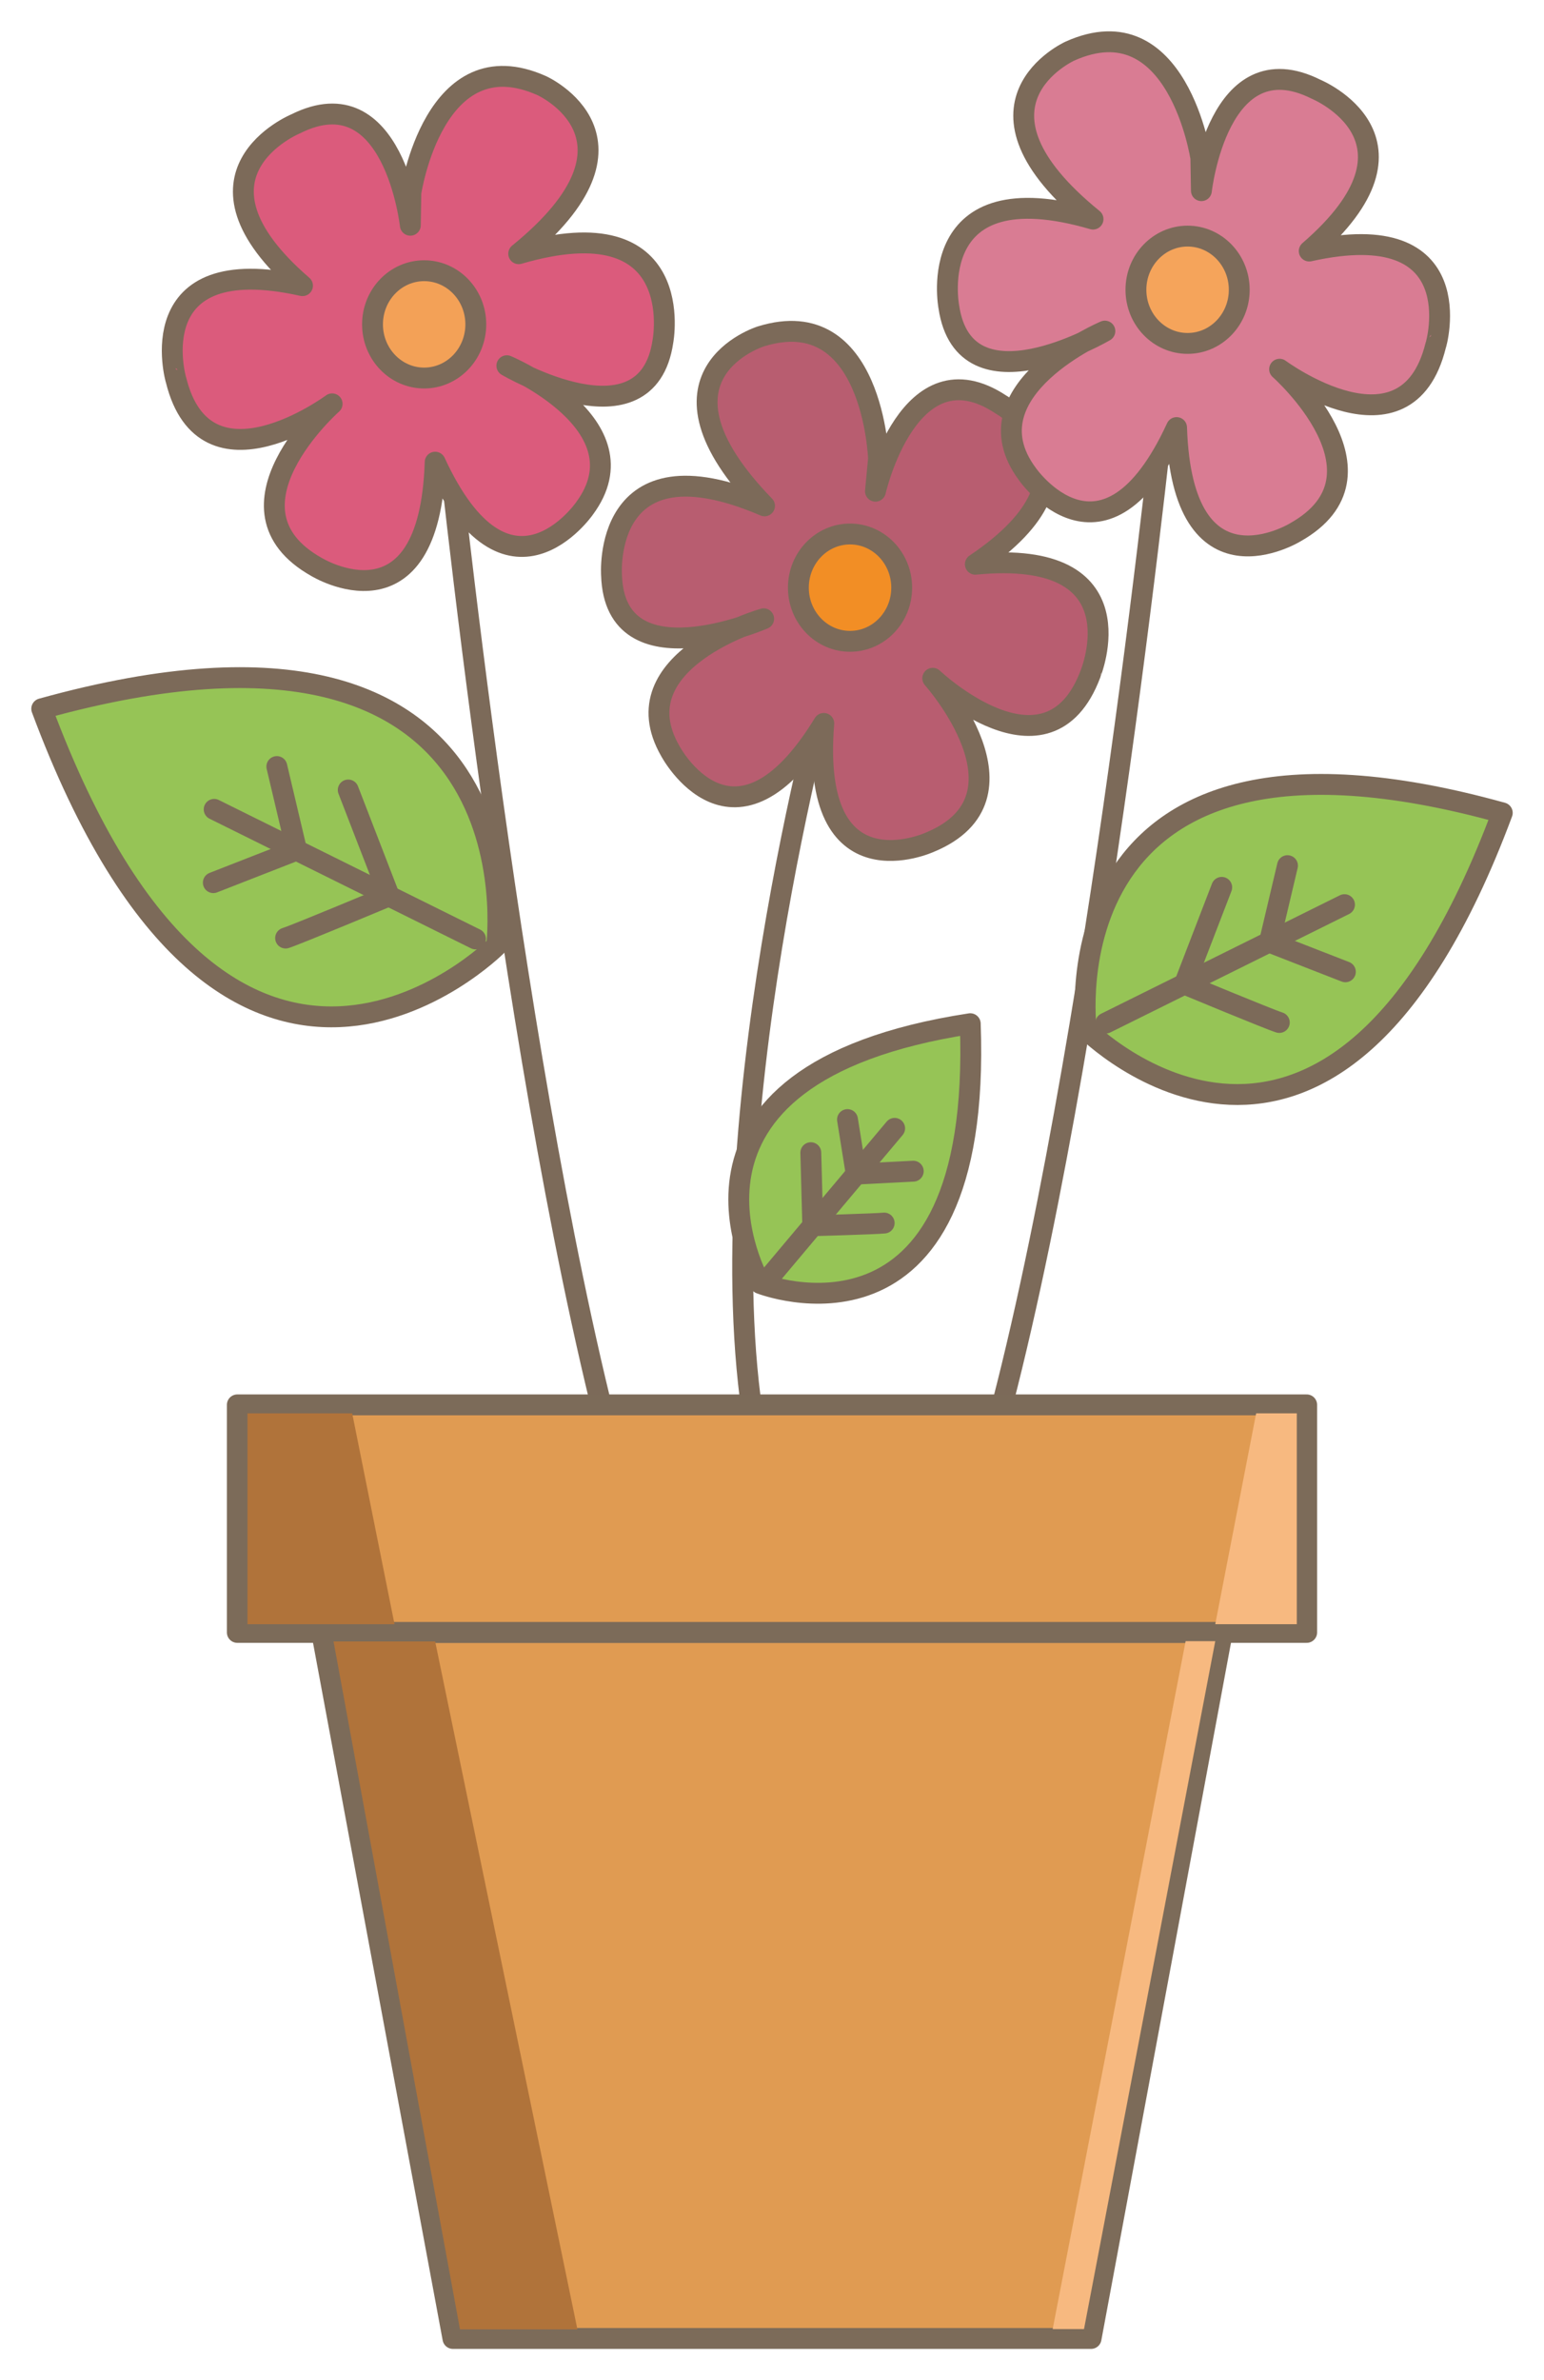 <svg width="37" height="57" viewBox="0 0 37 57" fill="none" xmlns="http://www.w3.org/2000/svg">
<path d="M19.863 16.229C19.863 16.229 16.792 27.281 18.138 34.514" stroke="#7C6A59" stroke-width="0.5" stroke-miterlimit="10"/>
<path d="M23.373 13.512C26.748 11.244 23.982 9.685 23.982 9.685C21.784 8.231 20.979 11.763 20.979 11.763L21.053 10.984C21.053 10.984 20.925 7.22 18.233 8.056C18.233 8.056 15.277 8.976 18.321 12.114C14.405 10.436 14.655 13.778 14.655 13.778C14.736 16.369 18.3 14.818 18.3 14.818C18.3 14.818 14.811 15.808 16.062 17.984C16.062 17.984 17.584 20.849 19.741 17.324C19.403 21.488 22.284 20.168 22.284 20.168C24.895 19.087 22.352 16.243 22.352 16.243C22.352 16.243 25.111 18.855 26.132 16.138C26.132 16.131 27.377 13.125 23.373 13.512Z" fill="#B85D70" stroke="#7C6A59" stroke-width="0.5" stroke-miterlimit="10" stroke-linecap="round" stroke-linejoin="round"/>
<path d="M20.37 15.358C21.054 15.358 21.608 14.783 21.608 14.073C21.608 13.364 21.054 12.788 20.37 12.788C19.686 12.788 19.132 13.364 19.132 14.073C19.132 14.783 19.686 15.358 20.37 15.358Z" fill="#F28E25" stroke="#7C6A59" stroke-width="0.5" stroke-miterlimit="10"/>
<path d="M27.965 9.081C27.965 9.081 26.315 25.371 23.785 34.514" stroke="#7C6A59" stroke-width="0.5" stroke-miterlimit="10"/>
<path d="M31.374 6.012C34.465 3.344 31.536 2.136 31.536 2.136C29.189 0.964 28.79 4.566 28.79 4.566L28.777 3.787C28.777 3.787 28.222 0.065 25.639 1.224C25.639 1.224 22.812 2.502 26.193 5.247C22.115 4.06 22.737 7.347 22.737 7.347C23.116 9.909 26.477 7.929 26.477 7.929C26.477 7.929 23.13 9.341 24.617 11.349C24.617 11.349 26.457 14.003 28.195 10.239C28.33 14.41 31.043 12.746 31.043 12.746C33.511 11.356 30.664 8.842 30.664 8.842C30.664 8.842 33.707 11.096 34.404 8.273C34.417 8.266 35.303 5.135 31.374 6.012Z" fill="#D97C93" stroke="#7C6A59" stroke-width="0.5" stroke-miterlimit="10" stroke-linecap="round" stroke-linejoin="round"/>
<path d="M28.459 8.224C29.142 8.224 29.697 7.649 29.697 6.939C29.697 6.23 29.142 5.654 28.459 5.654C27.775 5.654 27.221 6.23 27.221 6.939C27.221 7.649 27.775 8.224 28.459 8.224Z" fill="#F5A45B" stroke="#7C6A59" stroke-width="0.5" stroke-miterlimit="10"/>
<path d="M18.219 30.736C18.219 30.736 15.325 25.729 23.251 24.515C23.556 32.828 18.219 30.736 18.219 30.736Z" fill="#96C456" stroke="#7C6A59" stroke-width="0.5" stroke-miterlimit="10" stroke-linecap="round" stroke-linejoin="round"/>
<path d="M10.665 9.909C10.665 9.909 12.315 26.2 14.845 35.342" stroke="#7C6A59" stroke-width="0.5" stroke-miterlimit="10"/>
<path d="M26.031 24.655C26.031 24.655 24.969 16.404 36 19.466C31.881 30.525 26.031 24.655 26.031 24.655Z" fill="#96C456" stroke="#7C6A59" stroke-width="0.5" stroke-miterlimit="10" stroke-linecap="round" stroke-linejoin="round"/>
<path d="M26.498 24.5L32.219 21.664" stroke="#7C6A59" stroke-width="0.5" stroke-miterlimit="10" stroke-linecap="round" stroke-linejoin="round"/>
<path d="M30.657 24.486C30.393 24.402 28.384 23.567 28.384 23.567L29.277 21.25" stroke="#7C6A59" stroke-width="0.5" stroke-miterlimit="10" stroke-linecap="round" stroke-linejoin="round"/>
<path d="M32.24 23.272L30.42 22.563L30.853 20.73" stroke="#7C6A59" stroke-width="0.5" stroke-miterlimit="10" stroke-linecap="round" stroke-linejoin="round"/>
<path d="M7.249 6.841C4.158 4.173 7.087 2.965 7.087 2.965C9.434 1.792 9.833 5.394 9.833 5.394L9.846 4.615C9.846 4.615 10.401 0.894 12.985 2.052C12.985 2.052 15.812 3.33 12.43 6.076C16.508 4.889 15.886 8.175 15.886 8.175C15.507 10.738 12.146 8.758 12.146 8.758C12.146 8.758 15.494 10.169 14.006 12.177C14.006 12.177 12.166 14.832 10.428 11.068C10.293 15.239 7.581 13.575 7.581 13.575C5.112 12.184 7.959 9.671 7.959 9.671C7.959 9.671 4.916 11.925 4.219 9.102C4.213 9.102 3.32 5.963 7.249 6.841Z" fill="#DB5B7C" stroke="#7C6A59" stroke-width="0.5" stroke-miterlimit="10" stroke-linecap="round" stroke-linejoin="round"/>
<path d="M10.164 9.053C10.848 9.053 11.402 8.477 11.402 7.768C11.402 7.058 10.848 6.483 10.164 6.483C9.481 6.483 8.927 7.058 8.927 7.768C8.927 8.477 9.481 9.053 10.164 9.053Z" fill="#F3A157" stroke="#7C6A59" stroke-width="0.5" stroke-miterlimit="10"/>
<path d="M11.902 22.647C11.902 22.647 13.066 13.624 1 16.973C5.504 29.072 11.902 22.647 11.902 22.647Z" fill="#96C456" stroke="#7C6A59" stroke-width="0.5" stroke-miterlimit="10" stroke-linecap="round" stroke-linejoin="round"/>
<path d="M11.395 22.485L5.132 19.382" stroke="#7C6A59" stroke-width="0.5" stroke-miterlimit="10" stroke-linecap="round" stroke-linejoin="round"/>
<path d="M6.844 22.464C7.128 22.373 9.326 21.453 9.326 21.453L8.345 18.918" stroke="#7C6A59" stroke-width="0.5" stroke-miterlimit="10" stroke-linecap="round" stroke-linejoin="round"/>
<path d="M5.112 21.137L7.107 20.358L6.634 18.357" stroke="#7C6A59" stroke-width="0.5" stroke-miterlimit="10" stroke-linecap="round" stroke-linejoin="round"/>
<path d="M18.503 56H26.146L29.291 39.092H18.503H7.709L10.854 56H18.503Z" fill="#E09B52" stroke="#7C6B59" stroke-width="0.5" stroke-miterlimit="10" stroke-linejoin="round"/>
<path d="M18.503 39.092H31.313V33.643H18.503H5.687V39.092H18.503Z" fill="#E09B52" stroke="#7C6B59" stroke-width="0.5" stroke-miterlimit="10" stroke-linejoin="round"/>
<path d="M7.993 39.309H10.428L13.837 55.782H11.023L7.993 39.309Z" fill="#B0733A"/>
<path d="M29.122 39.302H28.412L25.226 55.775H25.977L29.122 39.302Z" fill="#F7B980"/>
<path d="M5.93 33.846H8.44L9.454 38.895H5.93V33.846Z" fill="#B0733A"/>
<path d="M31.076 33.846H30.102L29.122 38.895H31.076V33.846Z" fill="#F7B980"/>
<path d="M18.51 30.504L21.439 27.021" stroke="#7C6A59" stroke-width="0.5" stroke-miterlimit="10" stroke-linecap="round" stroke-linejoin="round"/>
<path d="M21.188 29.289C20.999 29.31 19.477 29.353 19.477 29.353L19.43 27.604" stroke="#7C6A59" stroke-width="0.5" stroke-miterlimit="10" stroke-linecap="round" stroke-linejoin="round"/>
<path d="M21.885 28.047L20.519 28.117L20.309 26.811" stroke="#7C6A59" stroke-width="0.5" stroke-miterlimit="10" stroke-linecap="round" stroke-linejoin="round"/>
</svg>
